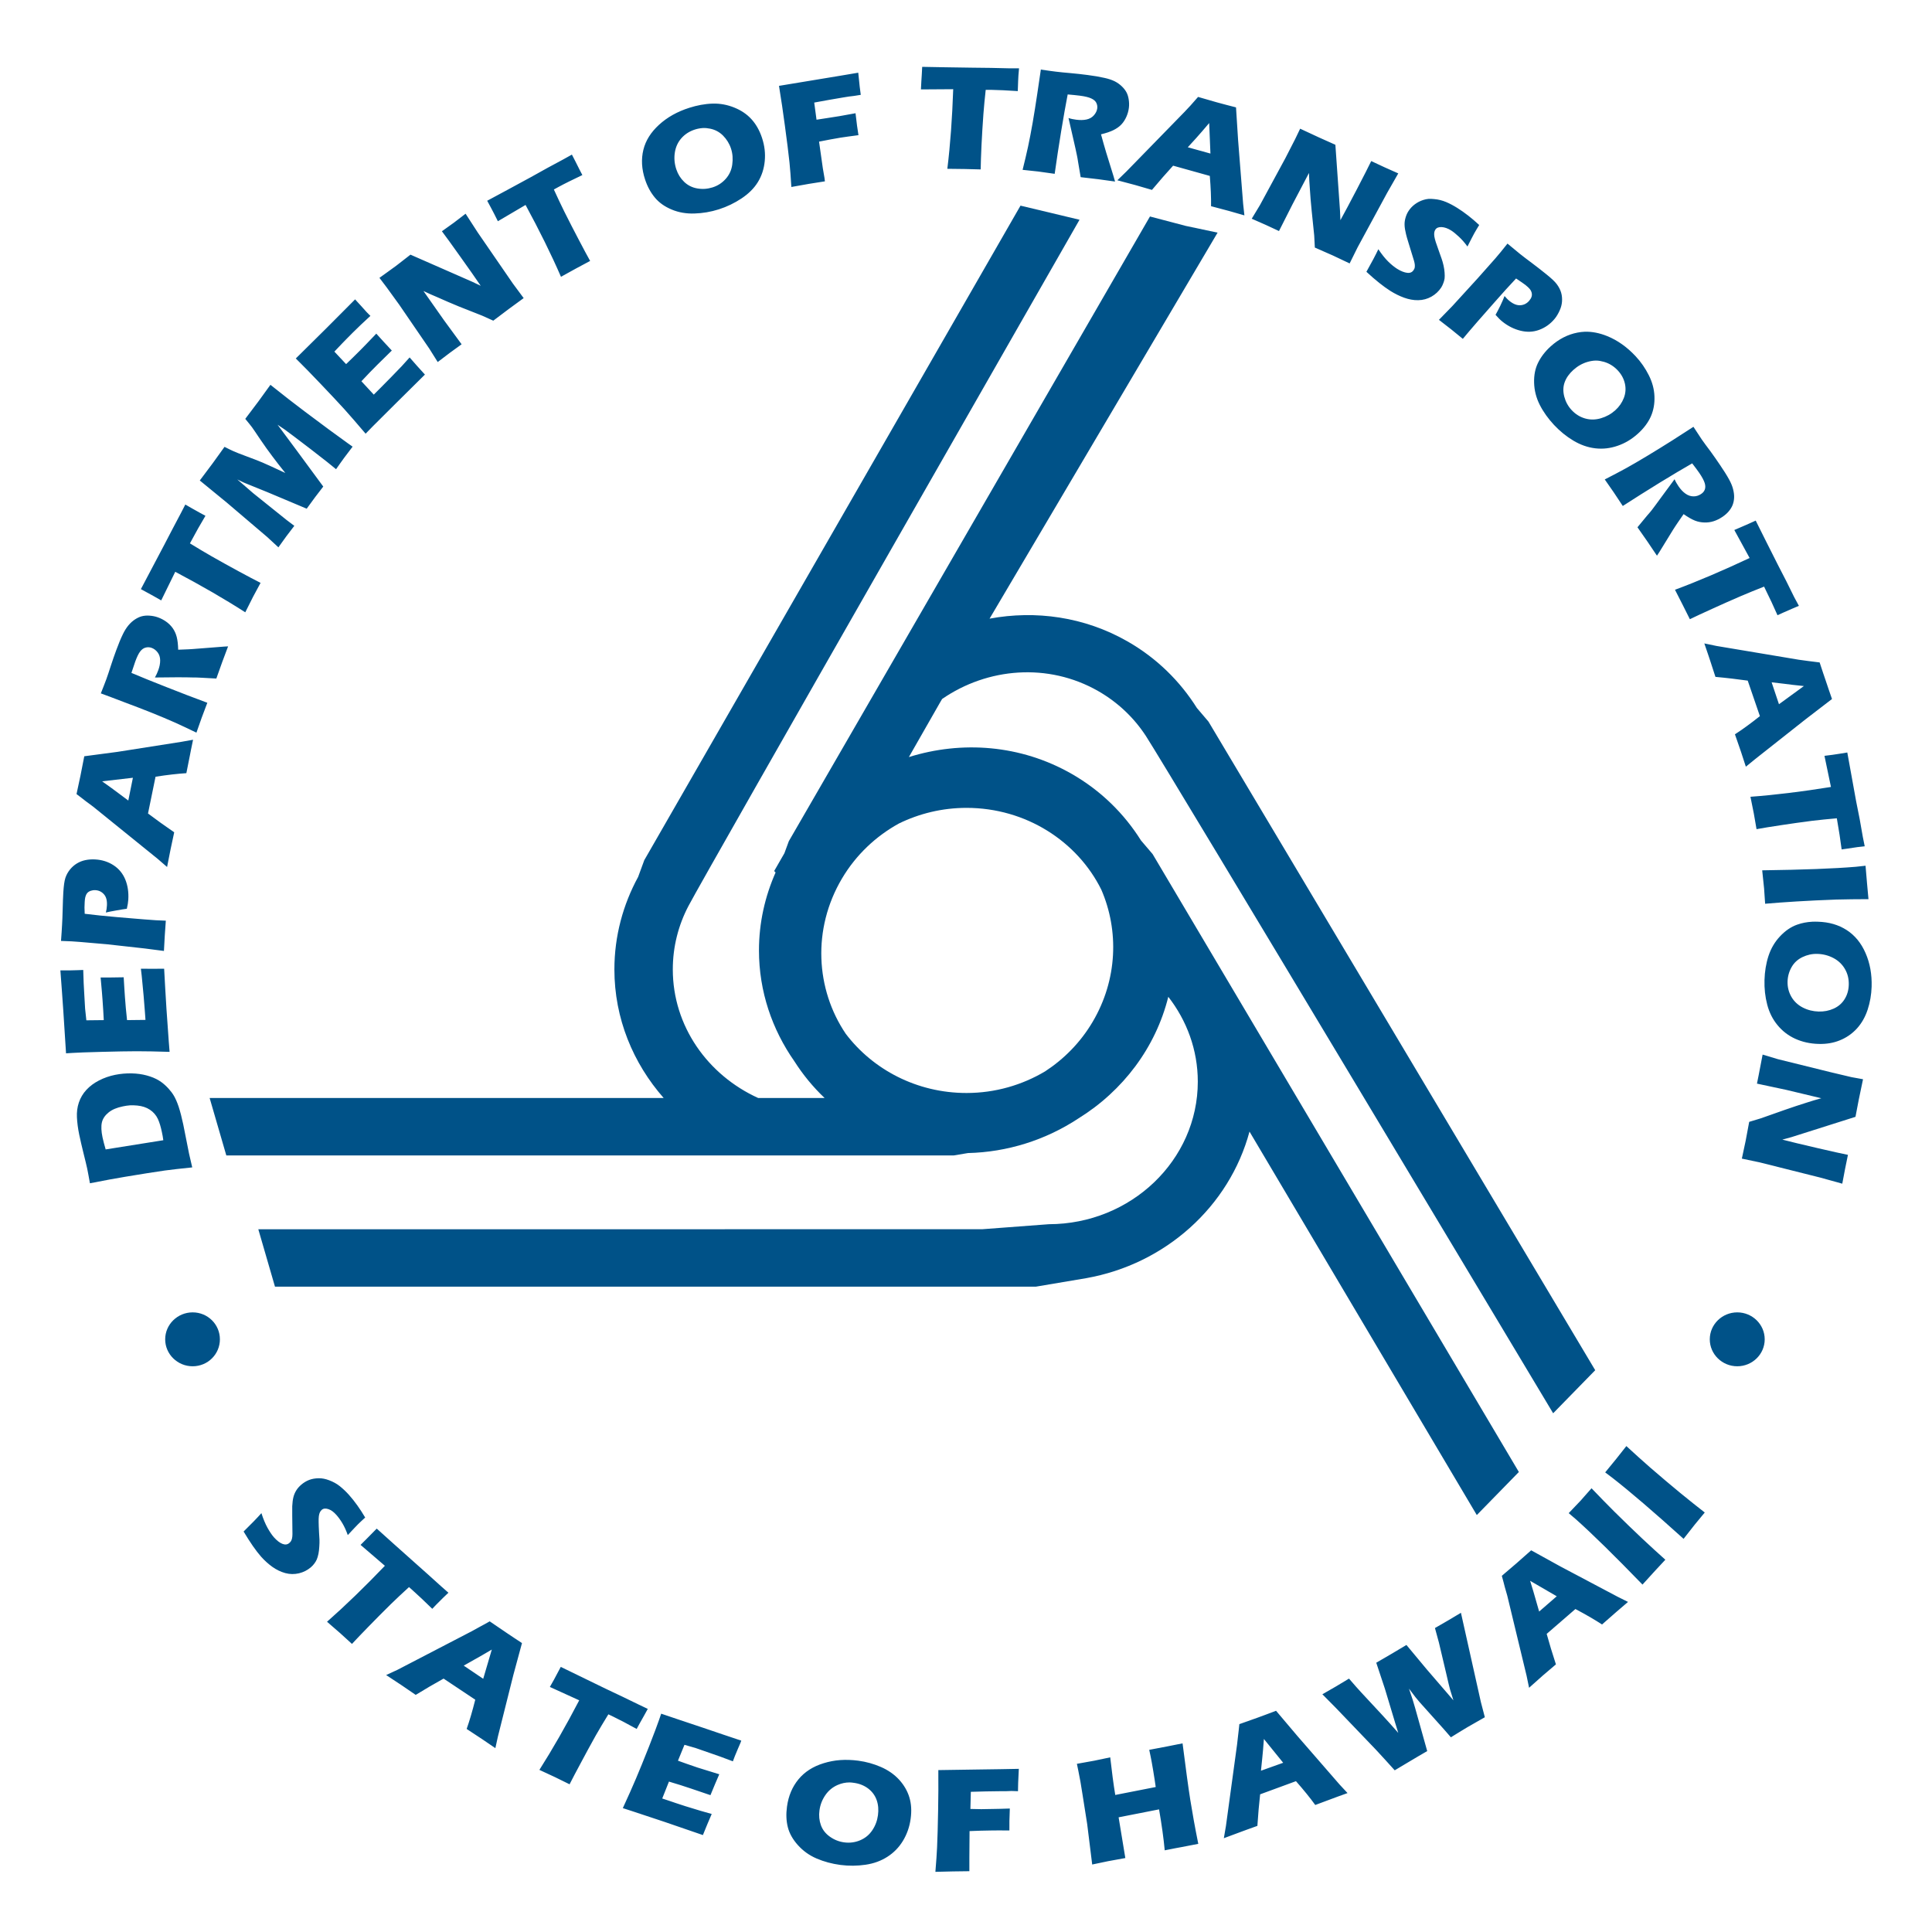 <?xml version="1.0" encoding="UTF-8"?>
<svg width="100px" height="100px" viewBox="0 0 100 100" version="1.1" xmlns="http://www.w3.org/2000/svg" xmlns:xlink="http://www.w3.org/1999/xlink">
    <title>Hawaii</title>
    <g id="Hawaii" stroke="none" stroke-width="1" fill="none" fill-rule="evenodd">
        <g id="hawaii">
            <path d="M47.732,3.46 C47.722,3.731 47.703,3.979 47.689,4.206 L47.667,4.628 L49.338,4.617 C49.286,6.118 49.188,7.49 49.034,8.737 C49.522,8.74 49.823,8.746 49.935,8.748 C50.06,8.75 50.332,8.757 50.76,8.769 C50.765,8.448 50.778,8.024 50.803,7.504 C50.828,6.985 50.862,6.455 50.901,5.904 C50.928,5.519 50.972,5.103 51.02,4.65 L51.291,4.65 C51.655,4.656 52.121,4.679 52.68,4.715 C52.682,4.647 52.685,4.544 52.691,4.412 C52.698,4.28 52.698,4.116 52.713,3.914 L52.745,3.536 L52.235,3.536 L51.291,3.514 L50.326,3.503 C49.337,3.488 48.475,3.477 47.732,3.46 Z M53.874,3.601 C53.832,3.912 53.768,4.33 53.689,4.855 C53.61,5.38 53.533,5.876 53.451,6.347 C53.368,6.819 53.288,7.235 53.212,7.591 C53.137,7.946 53.038,8.349 52.93,8.791 C53.321,8.836 53.592,8.859 53.743,8.878 C53.873,8.894 54.158,8.936 54.59,8.997 C54.693,8.274 54.802,7.539 54.926,6.791 C55.051,6.042 55.161,5.406 55.263,4.888 C55.393,4.901 55.511,4.912 55.61,4.92 C55.708,4.928 55.801,4.941 55.892,4.952 C56.16,4.986 56.355,5.036 56.478,5.093 C56.602,5.15 56.689,5.219 56.738,5.309 C56.787,5.4 56.807,5.503 56.793,5.612 C56.776,5.742 56.713,5.862 56.619,5.969 C56.525,6.076 56.401,6.149 56.239,6.185 C56.077,6.221 55.897,6.22 55.707,6.196 C55.572,6.179 55.443,6.154 55.306,6.109 L55.566,7.245 C55.646,7.587 55.701,7.845 55.74,8.034 C55.76,8.12 55.781,8.246 55.805,8.402 C55.867,8.776 55.912,9.032 55.935,9.17 C56.362,9.218 56.67,9.254 56.858,9.278 C57.005,9.296 57.287,9.337 57.715,9.397 C57.675,9.246 57.645,9.145 57.628,9.094 L57.259,7.904 C57.213,7.756 57.168,7.603 57.129,7.461 L56.988,6.953 C57.261,6.887 57.472,6.814 57.628,6.737 C57.785,6.659 57.928,6.564 58.04,6.445 C58.153,6.326 58.237,6.188 58.301,6.045 C58.365,5.901 58.409,5.751 58.431,5.58 C58.451,5.427 58.442,5.275 58.42,5.136 C58.397,4.997 58.361,4.877 58.301,4.769 C58.241,4.66 58.16,4.56 58.062,4.466 C57.963,4.372 57.845,4.282 57.693,4.206 C57.54,4.131 57.365,4.076 57.172,4.033 C56.917,3.975 56.626,3.924 56.293,3.882 C56.011,3.846 55.715,3.811 55.415,3.785 C55.115,3.758 54.863,3.736 54.655,3.709 C54.455,3.684 54.197,3.65 53.874,3.601 L53.874,3.601 Z M44.423,3.763 C43.803,3.871 43.153,3.975 42.48,4.087 C41.813,4.199 41.097,4.319 40.321,4.444 L40.386,4.866 C40.435,5.145 40.514,5.687 40.625,6.499 C40.735,7.31 40.815,7.946 40.864,8.413 C40.897,8.728 40.928,9.154 40.961,9.678 C41.499,9.582 41.808,9.525 41.873,9.516 L42.697,9.386 L42.676,9.213 L42.589,8.705 L42.394,7.331 C42.794,7.251 43.16,7.183 43.5,7.126 C43.701,7.092 44.016,7.053 44.434,6.996 C44.387,6.725 44.336,6.344 44.282,5.861 C43.912,5.931 43.627,5.982 43.446,6.012 L42.828,6.109 L42.263,6.196 L42.144,5.309 C42.568,5.233 42.827,5.183 42.914,5.169 L43.674,5.039 L43.945,4.996 L44.217,4.963 L44.553,4.909 C44.522,4.729 44.482,4.353 44.423,3.763 Z M62.012,5.017 C61.84,5.21 61.716,5.359 61.621,5.461 L61.296,5.807 L58.301,8.878 L57.834,9.332 C58.262,9.445 58.576,9.527 58.767,9.58 C58.874,9.61 59.157,9.694 59.625,9.829 C60.009,9.37 60.377,8.95 60.72,8.575 L62.619,9.105 C62.669,9.714 62.691,10.233 62.684,10.673 C63.097,10.782 63.405,10.862 63.618,10.921 C63.71,10.948 63.975,11.022 64.41,11.148 L64.345,10.554 L64.084,7.256 L63.976,5.558 C63.672,5.479 63.343,5.397 62.988,5.298 C62.784,5.242 62.453,5.145 62.012,5.017 Z M36.882,5.363 C36.478,5.375 36.075,5.453 35.677,5.58 C35.055,5.778 34.535,6.071 34.115,6.455 C33.693,6.841 33.42,7.268 33.301,7.753 C33.182,8.238 33.211,8.753 33.388,9.288 C33.507,9.653 33.68,9.969 33.898,10.229 C34.115,10.49 34.4,10.693 34.766,10.846 C35.13,10.999 35.527,11.065 35.948,11.051 C36.37,11.037 36.787,10.969 37.207,10.835 C37.632,10.699 38.023,10.509 38.379,10.272 C38.735,10.035 39.021,9.759 39.225,9.429 C39.429,9.099 39.546,8.729 39.583,8.337 C39.621,7.946 39.578,7.548 39.442,7.137 C39.313,6.745 39.125,6.421 38.889,6.163 C38.653,5.906 38.362,5.712 38.01,5.569 C37.658,5.426 37.284,5.351 36.882,5.363 Z M62.587,6.369 C62.589,6.466 62.612,6.994 62.652,7.948 L61.48,7.623 L61.914,7.147 C62.096,6.947 62.317,6.686 62.587,6.369 Z M36.372,6.628 C36.503,6.62 36.634,6.634 36.762,6.661 C37.018,6.715 37.239,6.832 37.424,7.018 C37.608,7.204 37.75,7.427 37.836,7.688 C37.925,7.958 37.941,8.237 37.901,8.521 C37.862,8.805 37.75,9.047 37.565,9.256 C37.38,9.464 37.157,9.612 36.882,9.699 C36.623,9.781 36.36,9.801 36.089,9.753 C35.819,9.706 35.59,9.587 35.406,9.407 C35.222,9.229 35.09,9.018 35.004,8.759 C34.911,8.477 34.885,8.19 34.928,7.904 C34.971,7.619 35.08,7.37 35.265,7.158 C35.45,6.947 35.685,6.795 35.97,6.704 C36.105,6.661 36.24,6.637 36.372,6.628 Z M67.296,6.661 L67.036,7.202 L66.526,8.196 L65.213,10.619 L64.789,11.321 C65.15,11.48 65.397,11.587 65.527,11.646 C65.682,11.716 65.908,11.821 66.2,11.959 L66.895,10.586 L67.752,8.953 C67.761,9.233 67.775,9.493 67.795,9.732 C67.818,10.106 67.85,10.505 67.893,10.921 L68.023,12.186 C68.033,12.316 68.041,12.529 68.056,12.814 C68.453,12.989 68.764,13.122 68.989,13.224 C69.257,13.347 69.55,13.489 69.857,13.635 L70.269,12.803 L71.799,9.981 L72.374,8.975 C71.988,8.804 71.75,8.698 71.669,8.661 C71.493,8.581 71.264,8.475 70.974,8.337 C70.846,8.608 70.597,9.091 70.237,9.786 C69.875,10.481 69.59,11.016 69.379,11.397 L69.358,10.9 L69.119,7.494 C68.751,7.332 68.474,7.207 68.273,7.115 C67.99,6.986 67.661,6.834 67.296,6.661 L67.296,6.661 Z M29.601,8.002 L29.156,8.25 L28.331,8.694 L27.496,9.159 C26.632,9.631 25.868,10.041 25.217,10.391 C25.348,10.633 25.471,10.856 25.575,11.062 L25.77,11.451 L27.203,10.608 C27.921,11.931 28.535,13.173 29.036,14.327 C29.461,14.089 29.72,13.949 29.818,13.895 C29.927,13.835 30.168,13.706 30.545,13.506 C30.386,13.226 30.191,12.853 29.948,12.392 C29.706,11.931 29.457,11.449 29.21,10.954 C29.038,10.608 28.857,10.223 28.668,9.808 L28.906,9.678 C29.224,9.504 29.638,9.302 30.143,9.061 C30.11,9.002 30.064,8.909 30.002,8.791 C29.94,8.673 29.866,8.519 29.774,8.337 L29.601,8.002 Z M73.937,10.294 C73.843,10.302 73.759,10.323 73.676,10.348 C73.51,10.399 73.361,10.478 73.231,10.575 C73.101,10.672 72.991,10.789 72.906,10.921 C72.834,11.031 72.788,11.139 72.754,11.256 C72.719,11.373 72.696,11.499 72.7,11.635 C72.703,11.771 72.73,11.937 72.776,12.122 C72.798,12.212 72.838,12.363 72.906,12.576 L73.188,13.495 C73.212,13.581 73.227,13.649 73.231,13.711 C73.235,13.772 73.231,13.833 73.221,13.873 C73.209,13.914 73.19,13.944 73.166,13.981 C73.096,14.09 72.991,14.138 72.841,14.122 C72.691,14.105 72.512,14.037 72.32,13.917 C72.174,13.825 72.019,13.701 71.853,13.538 C71.687,13.375 71.52,13.163 71.343,12.9 C71.201,13.201 70.995,13.589 70.725,14.068 C71.203,14.51 71.616,14.838 71.973,15.063 C72.205,15.207 72.441,15.324 72.678,15.409 C72.916,15.494 73.157,15.543 73.405,15.538 C73.653,15.534 73.879,15.472 74.089,15.355 C74.298,15.237 74.472,15.074 74.599,14.879 C74.647,14.803 74.68,14.728 74.707,14.652 C74.735,14.576 74.762,14.499 74.772,14.414 C74.782,14.329 74.78,14.226 74.772,14.111 C74.763,13.996 74.748,13.875 74.718,13.744 C74.689,13.612 74.654,13.498 74.62,13.397 L74.501,13.062 C74.416,12.826 74.353,12.648 74.316,12.532 C74.279,12.417 74.253,12.315 74.24,12.23 C74.228,12.144 74.231,12.076 74.24,12.024 C74.249,11.972 74.267,11.927 74.295,11.884 C74.355,11.791 74.466,11.746 74.62,11.754 C74.774,11.763 74.937,11.82 75.109,11.927 C75.23,12.003 75.363,12.115 75.51,12.251 C75.657,12.388 75.805,12.552 75.955,12.76 C76.125,12.426 76.24,12.198 76.313,12.067 C76.385,11.937 76.472,11.799 76.563,11.646 C76.178,11.287 75.795,10.992 75.423,10.759 C75.233,10.64 75.045,10.539 74.848,10.456 C74.651,10.374 74.45,10.323 74.24,10.305 C74.136,10.296 74.03,10.286 73.937,10.294 L73.937,10.294 Z M24.099,11.062 C23.765,11.317 23.562,11.474 23.492,11.527 C23.338,11.641 23.132,11.784 22.873,11.97 C23.056,12.208 23.373,12.65 23.828,13.289 C24.283,13.928 24.639,14.431 24.881,14.792 L24.425,14.576 L21.246,13.181 C20.927,13.425 20.685,13.622 20.508,13.754 C20.26,13.939 19.966,14.145 19.64,14.381 L20.009,14.868 L20.66,15.766 L22.222,18.047 L22.656,18.739 C22.967,18.501 23.181,18.338 23.296,18.253 C23.431,18.152 23.632,18.008 23.893,17.82 L22.982,16.577 L21.918,15.063 C22.174,15.186 22.421,15.293 22.645,15.387 C22.993,15.54 23.358,15.705 23.752,15.863 L24.957,16.339 C25.078,16.39 25.268,16.478 25.532,16.598 C25.874,16.336 26.139,16.139 26.335,15.993 C26.57,15.817 26.831,15.628 27.105,15.43 L26.552,14.684 L24.729,12.035 L24.099,11.062 Z M78.027,12.608 C77.868,12.805 77.751,12.955 77.68,13.041 C77.587,13.154 77.494,13.264 77.398,13.376 L76.487,14.403 L75.174,15.841 L74.479,16.555 C74.819,16.821 75.034,16.985 75.119,17.052 L75.716,17.539 L76.042,17.15 C76.183,16.978 76.618,16.483 77.355,15.647 C77.758,15.187 78.128,14.778 78.472,14.414 L78.743,14.598 C78.826,14.657 78.91,14.712 78.982,14.771 C79.057,14.831 79.116,14.887 79.167,14.944 C79.218,15.001 79.254,15.066 79.275,15.138 C79.296,15.211 79.296,15.284 79.275,15.355 C79.254,15.425 79.212,15.493 79.156,15.56 C79.041,15.699 78.891,15.782 78.711,15.798 C78.53,15.814 78.34,15.745 78.136,15.582 C78.038,15.504 77.951,15.411 77.875,15.322 C77.832,15.432 77.765,15.603 77.658,15.82 C77.553,16.036 77.468,16.191 77.409,16.295 C77.532,16.435 77.647,16.554 77.756,16.641 C78.054,16.88 78.37,17.036 78.7,17.117 C79.03,17.199 79.352,17.19 79.666,17.074 C79.981,16.958 80.248,16.768 80.469,16.501 C80.576,16.371 80.66,16.221 80.729,16.068 C80.798,15.917 80.837,15.767 80.849,15.614 C80.86,15.461 80.85,15.306 80.805,15.149 C80.76,14.992 80.68,14.844 80.577,14.706 C80.474,14.567 80.285,14.393 80.013,14.176 C79.825,14.025 79.598,13.844 79.319,13.635 C79.039,13.427 78.824,13.263 78.668,13.138 C78.506,13.008 78.29,12.828 78.027,12.608 Z M18.381,15.495 C17.951,15.93 17.451,16.434 16.884,16.998 C16.268,17.611 15.747,18.128 15.31,18.555 L15.549,18.793 C15.723,18.963 16.075,19.322 16.591,19.864 C17.106,20.406 17.514,20.837 17.817,21.172 C18.119,21.507 18.49,21.937 18.924,22.448 L19.303,22.059 L20.519,20.848 C21.053,20.316 21.542,19.83 21.994,19.388 C21.716,19.088 21.455,18.791 21.202,18.501 C21.016,18.711 20.883,18.859 20.801,18.945 L20.237,19.529 C19.948,19.827 19.755,20.019 19.661,20.112 L19.347,20.426 L18.707,19.734 C19.008,19.408 19.288,19.122 19.542,18.869 C19.713,18.699 19.958,18.458 20.28,18.144 C19.968,17.808 19.697,17.518 19.477,17.269 C19.045,17.723 18.777,17.999 18.674,18.101 C18.385,18.388 18.137,18.637 17.914,18.847 L17.307,18.199 C17.496,17.996 17.638,17.849 17.73,17.755 C17.822,17.662 17.997,17.478 18.262,17.215 C18.502,16.975 18.804,16.688 19.173,16.349 C19.107,16.285 19.039,16.222 18.978,16.155 L18.696,15.841 C18.564,15.699 18.489,15.616 18.468,15.593 L18.381,15.495 Z M82.02,17.171 C81.894,17.176 81.776,17.191 81.651,17.215 C81.153,17.31 80.684,17.548 80.263,17.928 C79.976,18.188 79.762,18.469 79.612,18.772 C79.461,19.074 79.394,19.42 79.405,19.81 C79.416,20.199 79.509,20.585 79.698,20.956 C79.886,21.327 80.138,21.674 80.436,21.994 C80.739,22.318 81.068,22.585 81.434,22.805 C81.801,23.025 82.183,23.16 82.574,23.205 C82.963,23.251 83.347,23.205 83.724,23.075 C84.102,22.946 84.453,22.74 84.776,22.448 C85.084,22.17 85.309,21.868 85.449,21.551 C85.588,21.232 85.649,20.887 85.634,20.513 C85.62,20.138 85.52,19.775 85.341,19.42 C85.162,19.065 84.94,18.739 84.657,18.436 C84.215,17.963 83.724,17.614 83.192,17.398 C82.793,17.236 82.4,17.158 82.02,17.171 Z M82.606,18.663 C82.745,18.663 82.882,18.69 83.019,18.728 C83.291,18.807 83.531,18.954 83.735,19.172 C83.927,19.378 84.046,19.601 84.104,19.853 C84.161,20.104 84.144,20.357 84.049,20.599 C83.955,20.841 83.811,21.051 83.605,21.237 C83.393,21.428 83.146,21.565 82.867,21.648 C82.588,21.731 82.313,21.737 82.042,21.659 C81.772,21.58 81.543,21.436 81.348,21.226 C81.164,21.029 81.037,20.796 80.968,20.534 C80.899,20.272 80.901,20.016 80.99,19.777 C81.079,19.538 81.23,19.335 81.434,19.15 C81.656,18.95 81.901,18.808 82.183,18.728 C82.324,18.688 82.468,18.664 82.606,18.663 Z M13.997,19.918 C13.734,20.284 13.53,20.568 13.379,20.772 C13.158,21.072 12.93,21.371 12.695,21.68 C12.852,21.871 12.97,22.015 13.043,22.113 C13.115,22.21 13.254,22.421 13.477,22.751 C13.699,23.08 13.911,23.371 14.095,23.616 C14.279,23.862 14.503,24.153 14.768,24.481 C14.217,24.225 13.818,24.038 13.585,23.94 C13.352,23.842 13.078,23.737 12.75,23.616 C12.421,23.494 12.196,23.405 12.088,23.356 C11.98,23.308 11.824,23.232 11.621,23.129 C11.35,23.506 11.147,23.791 11.013,23.973 C10.852,24.192 10.628,24.489 10.341,24.87 L11.74,26.016 L13.824,27.79 L14.41,28.33 C14.602,28.061 14.743,27.866 14.822,27.757 C14.88,27.678 15.018,27.501 15.234,27.217 L14.833,26.914 L13.108,25.53 L12.283,24.816 C12.433,24.888 12.537,24.94 12.598,24.968 C12.658,24.995 12.708,25.015 12.75,25.032 L13.845,25.476 L15.875,26.33 C16.067,26.061 16.214,25.864 16.309,25.735 C16.384,25.633 16.529,25.451 16.732,25.184 L15.354,23.313 L14.366,21.983 C14.524,22.09 14.648,22.17 14.735,22.232 C14.934,22.374 15.382,22.713 16.081,23.248 C16.779,23.784 17.216,24.134 17.394,24.286 C17.562,24.051 17.698,23.852 17.817,23.692 C17.898,23.581 18.044,23.39 18.251,23.119 C18.042,22.976 17.906,22.871 17.828,22.816 C17.451,22.547 16.761,22.044 15.777,21.302 C15.274,20.924 14.681,20.466 13.997,19.918 Z M87.652,22.091 C87.387,22.266 87.032,22.495 86.578,22.783 C86.123,23.071 85.68,23.344 85.265,23.594 C84.849,23.844 84.491,24.054 84.169,24.232 C83.847,24.411 83.472,24.604 83.062,24.816 C83.287,25.136 83.445,25.362 83.529,25.487 C83.602,25.593 83.756,25.83 83.995,26.189 C84.616,25.789 85.261,25.38 85.916,24.978 C86.571,24.576 87.124,24.25 87.587,23.984 C87.663,24.089 87.736,24.176 87.793,24.254 C87.851,24.332 87.904,24.406 87.956,24.481 C88.106,24.701 88.2,24.882 88.238,25.011 C88.275,25.14 88.275,25.25 88.238,25.346 C88.201,25.442 88.136,25.512 88.043,25.573 C87.932,25.646 87.807,25.692 87.663,25.692 C87.518,25.693 87.374,25.647 87.24,25.551 C87.105,25.456 86.989,25.329 86.882,25.173 C86.806,25.062 86.732,24.936 86.675,24.805 L85.981,25.746 C85.772,26.031 85.612,26.253 85.493,26.406 C85.441,26.477 85.358,26.566 85.254,26.687 C85.009,26.979 84.844,27.183 84.755,27.292 C84.999,27.64 85.17,27.885 85.276,28.038 C85.358,28.16 85.527,28.408 85.764,28.763 C85.852,28.634 85.91,28.539 85.938,28.493 L86.589,27.433 C86.671,27.301 86.755,27.178 86.838,27.054 L87.142,26.611 C87.372,26.769 87.566,26.882 87.728,26.946 C87.891,27.011 88.061,27.04 88.227,27.044 C88.391,27.047 88.541,27.027 88.694,26.979 C88.845,26.931 88.994,26.859 89.138,26.763 C89.268,26.677 89.384,26.579 89.475,26.471 C89.566,26.363 89.637,26.251 89.681,26.135 C89.725,26.019 89.75,25.902 89.757,25.768 C89.765,25.632 89.745,25.477 89.703,25.314 C89.661,25.151 89.591,24.986 89.497,24.816 C89.372,24.588 89.216,24.343 89.03,24.07 C88.871,23.838 88.708,23.595 88.531,23.356 C88.353,23.117 88.203,22.922 88.086,22.751 C87.974,22.587 87.828,22.362 87.652,22.091 Z M9.592,26.114 L9.364,26.557 L8.93,27.379 L8.485,28.233 C8.032,29.097 7.638,29.846 7.292,30.493 C7.536,30.622 7.762,30.747 7.964,30.861 L8.344,31.077 L9.071,29.596 C10.417,30.307 11.625,31.006 12.695,31.693 C12.915,31.264 13.046,30.992 13.097,30.893 C13.155,30.783 13.286,30.542 13.487,30.169 C13.197,30.022 12.822,29.826 12.359,29.574 C11.896,29.322 11.423,29.063 10.938,28.785 C10.599,28.59 10.224,28.368 9.831,28.125 L9.961,27.887 C10.128,27.57 10.351,27.172 10.634,26.698 C10.573,26.667 10.491,26.621 10.373,26.557 C10.256,26.493 10.107,26.41 9.928,26.308 L9.592,26.114 Z M90.875,26.946 C90.622,27.064 90.384,27.167 90.169,27.26 L89.768,27.433 L90.56,28.882 C89.181,29.529 87.892,30.082 86.697,30.526 C86.919,30.954 87.049,31.214 87.099,31.315 C87.155,31.425 87.281,31.67 87.467,32.05 C87.76,31.907 88.148,31.727 88.628,31.51 C89.108,31.291 89.6,31.071 90.115,30.85 C90.475,30.697 90.878,30.532 91.309,30.363 L91.428,30.612 C91.59,30.932 91.78,31.34 92.003,31.845 C92.064,31.814 92.162,31.771 92.285,31.715 C92.408,31.659 92.562,31.591 92.752,31.51 L93.11,31.358 L92.871,30.915 L92.459,30.082 L92.025,29.239 C91.584,28.369 91.201,27.602 90.875,26.946 Z M7.53,31.866 C7.464,31.873 7.395,31.882 7.335,31.899 C7.214,31.932 7.102,31.987 6.988,32.061 C6.873,32.135 6.76,32.234 6.651,32.364 C6.543,32.493 6.442,32.654 6.359,32.829 C6.245,33.062 6.136,33.331 6.022,33.64 C5.926,33.903 5.831,34.169 5.74,34.451 C5.649,34.732 5.572,34.971 5.501,35.164 C5.433,35.35 5.337,35.59 5.219,35.889 C5.52,35.995 5.919,36.153 6.424,36.343 C6.928,36.533 7.406,36.712 7.856,36.894 C8.306,37.076 8.702,37.242 9.039,37.392 C9.375,37.542 9.751,37.721 10.167,37.922 C10.296,37.555 10.387,37.295 10.438,37.154 C10.482,37.033 10.578,36.778 10.731,36.375 C10.035,36.12 9.332,35.846 8.615,35.564 C7.899,35.283 7.296,35.039 6.803,34.829 C6.845,34.708 6.882,34.596 6.912,34.505 C6.941,34.413 6.967,34.329 6.999,34.245 C7.09,33.997 7.176,33.821 7.259,33.715 C7.342,33.61 7.431,33.548 7.53,33.521 C7.63,33.493 7.739,33.494 7.845,33.532 C7.97,33.577 8.074,33.656 8.16,33.769 C8.246,33.883 8.289,34.018 8.29,34.18 C8.291,34.344 8.258,34.512 8.192,34.689 C8.146,34.814 8.089,34.945 8.019,35.067 L9.201,35.056 C9.558,35.054 9.83,35.063 10.026,35.067 C10.116,35.066 10.246,35.068 10.406,35.078 C10.79,35.099 11.056,35.115 11.198,35.121 C11.338,34.723 11.438,34.441 11.502,34.267 C11.552,34.129 11.655,33.852 11.806,33.456 C11.648,33.462 11.535,33.472 11.48,33.477 L10.221,33.575 C10.064,33.587 9.915,33.601 9.766,33.607 L9.223,33.629 C9.216,33.353 9.19,33.136 9.147,32.969 C9.104,32.803 9.035,32.648 8.941,32.515 C8.847,32.382 8.733,32.272 8.605,32.18 C8.476,32.088 8.335,32.011 8.171,31.953 C8.024,31.901 7.879,31.875 7.737,31.866 C7.665,31.862 7.596,31.86 7.53,31.866 Z M88.216,33.304 C88.36,33.715 88.457,34.017 88.52,34.202 C88.555,34.304 88.643,34.579 88.791,35.035 C89.394,35.09 89.954,35.159 90.462,35.229 L91.092,37.067 C90.608,37.452 90.173,37.767 89.8,38.008 C89.939,38.404 90.046,38.712 90.115,38.917 C90.146,39.006 90.227,39.26 90.365,39.684 L90.842,39.295 L93.457,37.23 L94.824,36.181 C94.72,35.889 94.615,35.574 94.499,35.229 C94.431,35.031 94.324,34.72 94.184,34.288 C93.925,34.257 93.726,34.232 93.587,34.213 L93.11,34.148 L88.845,33.434 L88.216,33.304 Z M91.699,35.316 L92.339,35.391 C92.611,35.427 92.951,35.469 93.37,35.51 C93.29,35.566 92.86,35.881 92.079,36.451 L91.699,35.316 Z M9.993,38.289 L9.386,38.397 L6.076,38.917 L4.362,39.144 C4.305,39.447 4.24,39.783 4.167,40.138 C4.125,40.343 4.056,40.658 3.961,41.101 C4.169,41.255 4.328,41.383 4.438,41.468 L4.818,41.75 L8.16,44.453 L8.648,44.875 C8.73,44.448 8.794,44.137 8.832,43.945 C8.855,43.838 8.916,43.548 9.017,43.08 C8.522,42.739 8.067,42.414 7.661,42.106 L8.051,40.203 C8.666,40.107 9.2,40.047 9.646,40.019 C9.725,39.608 9.788,39.301 9.831,39.09 C9.85,38.996 9.899,38.724 9.993,38.289 Z M95.616,38.949 C95.342,38.993 95.087,39.037 94.857,39.068 L94.434,39.122 L94.77,40.733 C93.265,40.976 91.875,41.147 90.603,41.241 C90.696,41.713 90.759,41.999 90.777,42.106 C90.799,42.228 90.847,42.502 90.918,42.917 C91.238,42.86 91.654,42.789 92.177,42.712 C92.699,42.634 93.237,42.555 93.793,42.485 C94.182,42.436 94.613,42.398 95.074,42.355 L95.117,42.615 C95.182,42.967 95.25,43.419 95.323,43.966 C95.391,43.954 95.494,43.943 95.627,43.923 C95.761,43.903 95.933,43.874 96.137,43.847 L96.517,43.804 L96.419,43.317 L96.257,42.398 L96.072,41.468 C95.895,40.512 95.744,39.669 95.616,38.949 Z M6.879,40.257 L6.641,41.436 L6.12,41.047 C5.902,40.883 5.628,40.682 5.284,40.441 C5.383,40.432 5.913,40.372 6.879,40.257 Z M4.677,44.485 C4.593,44.491 4.51,44.501 4.427,44.518 C4.261,44.552 4.115,44.611 3.982,44.691 C3.849,44.771 3.728,44.877 3.624,45.004 C3.521,45.132 3.44,45.274 3.385,45.437 C3.332,45.6 3.298,45.85 3.277,46.194 C3.263,46.433 3.253,46.725 3.244,47.07 C3.236,47.414 3.224,47.683 3.212,47.881 C3.199,48.085 3.186,48.364 3.158,48.702 C3.413,48.715 3.599,48.718 3.711,48.724 C3.86,48.733 4.007,48.746 4.156,48.756 L5.534,48.875 L7.487,49.092 L8.485,49.221 C8.506,48.795 8.522,48.528 8.529,48.421 L8.583,47.654 L8.073,47.632 C7.849,47.619 7.174,47.567 6.055,47.47 C5.44,47.417 4.885,47.359 4.384,47.297 L4.373,46.972 C4.374,46.872 4.378,46.773 4.384,46.68 C4.389,46.586 4.399,46.505 4.416,46.432 C4.434,46.358 4.466,46.285 4.514,46.226 C4.562,46.167 4.628,46.132 4.698,46.107 C4.769,46.083 4.849,46.07 4.937,46.075 C5.119,46.085 5.264,46.157 5.382,46.291 C5.501,46.425 5.549,46.617 5.534,46.875 C5.527,46.998 5.509,47.121 5.48,47.232 C5.597,47.203 5.782,47.166 6.022,47.124 C6.263,47.082 6.444,47.051 6.565,47.037 C6.607,46.857 6.633,46.7 6.641,46.561 C6.663,46.185 6.614,45.845 6.489,45.534 C6.363,45.223 6.161,44.971 5.881,44.788 C5.602,44.605 5.287,44.506 4.937,44.485 C4.852,44.48 4.761,44.479 4.677,44.485 L4.677,44.485 Z M96.56,44.81 L96.061,44.864 C94.934,44.959 93.315,45.019 91.211,45.048 C91.257,45.523 91.296,45.835 91.309,45.988 L91.363,46.778 C91.811,46.74 92.355,46.696 92.99,46.659 C93.626,46.621 94.309,46.587 95.041,46.561 C95.567,46.546 96.122,46.543 96.712,46.54 C96.665,46.059 96.642,45.777 96.636,45.707 C96.623,45.556 96.594,45.258 96.56,44.81 Z M93.804,47.708 C93.525,47.722 93.265,47.773 93.023,47.859 C92.7,47.972 92.402,48.178 92.133,48.465 C91.864,48.751 91.666,49.086 91.536,49.481 C91.408,49.876 91.343,50.29 91.33,50.724 C91.317,51.164 91.364,51.591 91.471,52 C91.578,52.41 91.755,52.759 92.003,53.06 C92.249,53.36 92.553,53.597 92.914,53.763 C93.277,53.929 93.68,54.02 94.119,54.033 C94.537,54.046 94.9,53.982 95.226,53.849 C95.551,53.718 95.849,53.522 96.105,53.244 C96.36,52.966 96.545,52.637 96.669,52.26 C96.793,51.883 96.862,51.482 96.875,51.071 C96.894,50.429 96.788,49.85 96.56,49.33 C96.334,48.81 96.008,48.414 95.584,48.14 C95.159,47.867 94.669,47.725 94.097,47.708 C94,47.705 93.897,47.703 93.804,47.708 Z M94.065,49.373 C94.364,49.381 94.641,49.453 94.9,49.589 C95.158,49.725 95.357,49.919 95.497,50.162 C95.637,50.405 95.701,50.678 95.692,50.973 C95.684,51.253 95.612,51.501 95.475,51.719 C95.337,51.939 95.15,52.098 94.911,52.206 C94.671,52.315 94.409,52.365 94.13,52.357 C93.843,52.348 93.574,52.284 93.316,52.152 C93.057,52.02 92.857,51.831 92.719,51.59 C92.581,51.348 92.516,51.085 92.524,50.8 C92.532,50.533 92.604,50.278 92.741,50.043 C92.878,49.809 93.071,49.645 93.305,49.535 C93.538,49.425 93.788,49.365 94.065,49.373 Z M7.292,50.141 C7.328,50.417 7.346,50.618 7.357,50.735 L7.433,51.535 C7.467,51.946 7.489,52.215 7.498,52.346 L7.53,52.79 L6.576,52.801 C6.528,52.363 6.491,51.965 6.467,51.611 C6.451,51.372 6.426,51.028 6.402,50.584 C5.938,50.591 5.544,50.599 5.208,50.595 C5.267,51.215 5.296,51.598 5.306,51.741 C5.333,52.145 5.359,52.497 5.371,52.801 L4.47,52.811 C4.442,52.538 4.415,52.335 4.405,52.206 C4.396,52.076 4.387,51.829 4.362,51.46 C4.34,51.123 4.32,50.702 4.308,50.205 C4.214,50.212 4.117,50.216 4.026,50.216 L3.602,50.227 C3.406,50.229 3.287,50.228 3.255,50.227 L3.125,50.227 C3.17,50.832 3.224,51.532 3.277,52.325 C3.335,53.185 3.383,53.914 3.418,54.52 L3.765,54.498 C4.01,54.483 4.508,54.463 5.263,54.444 C6.017,54.425 6.619,54.412 7.075,54.412 C7.531,54.412 8.1,54.423 8.778,54.444 L8.735,53.903 L8.615,52.206 C8.565,51.458 8.533,50.767 8.496,50.14 C8.084,50.146 7.679,50.147 7.292,50.14 L7.292,50.141 Z M91.233,54.585 C91.162,54.967 91.108,55.236 91.081,55.374 C91.048,55.538 91.007,55.776 90.94,56.088 L92.459,56.412 L94.271,56.845 C93.998,56.92 93.742,56.996 93.511,57.072 C93.148,57.186 92.773,57.31 92.372,57.45 L91.146,57.883 C91.021,57.924 90.816,57.984 90.538,58.067 C90.46,58.486 90.401,58.813 90.354,59.051 C90.296,59.336 90.228,59.643 90.158,59.97 L91.081,60.164 L94.227,60.954 L95.356,61.267 C95.433,60.857 95.48,60.607 95.497,60.521 C95.534,60.335 95.582,60.085 95.649,59.775 C95.351,59.718 94.815,59.596 94.043,59.418 C93.271,59.24 92.679,59.096 92.253,58.986 L92.73,58.856 L96.039,57.807 C96.111,57.418 96.17,57.113 96.213,56.899 C96.273,56.598 96.347,56.25 96.43,55.861 L95.833,55.753 L94.737,55.493 L92.025,54.823 L91.233,54.585 Z M6.814,55.558 C6.534,55.552 6.246,55.576 5.957,55.634 C5.663,55.694 5.383,55.791 5.122,55.926 C4.86,56.061 4.646,56.222 4.47,56.412 C4.294,56.603 4.162,56.826 4.08,57.072 C3.998,57.318 3.97,57.567 3.982,57.829 C3.995,58.092 4.031,58.399 4.102,58.737 C4.164,59.031 4.237,59.345 4.319,59.678 C4.401,60.01 4.47,60.282 4.514,60.489 C4.559,60.703 4.6,60.949 4.655,61.246 L5.111,61.159 C5.385,61.104 5.839,61.017 6.478,60.91 C7.314,60.771 8,60.662 8.529,60.586 C8.884,60.536 9.355,60.487 9.95,60.424 C9.874,60.103 9.817,59.865 9.787,59.721 L9.484,58.196 C9.411,57.851 9.332,57.543 9.245,57.277 C9.165,57.039 9.082,56.858 9.006,56.726 C8.93,56.595 8.835,56.469 8.724,56.347 C8.575,56.183 8.41,56.038 8.225,55.926 C8.039,55.812 7.833,55.731 7.595,55.666 C7.358,55.601 7.095,55.564 6.814,55.558 Z M6.727,57.212 C6.853,57.206 6.981,57.211 7.107,57.223 C7.36,57.248 7.575,57.318 7.758,57.439 C7.942,57.561 8.082,57.724 8.171,57.915 C8.259,58.107 8.323,58.33 8.377,58.586 C8.408,58.736 8.437,58.877 8.453,59.018 L5.469,59.494 C5.399,59.252 5.344,59.048 5.306,58.867 C5.241,58.557 5.229,58.296 5.273,58.099 C5.318,57.903 5.435,57.73 5.621,57.58 C5.807,57.429 6.053,57.329 6.359,57.266 C6.483,57.241 6.602,57.219 6.727,57.212 L6.727,57.212 Z M9.972,67.928 C9.189,67.928 8.55,68.553 8.55,69.323 C8.55,70.093 9.189,70.718 9.972,70.718 C10.755,70.718 11.382,70.093 11.382,69.323 C11.382,68.553 10.755,67.928 9.972,67.928 Z M89.92,67.928 C89.137,67.928 88.498,68.553 88.498,69.323 C88.498,70.093 89.137,70.718 89.92,70.718 C90.703,70.718 91.341,70.093 91.341,69.323 C91.341,68.553 90.703,67.928 89.92,67.928 Z M84.18,74.849 C83.878,75.231 83.704,75.454 83.659,75.508 C83.564,75.627 83.373,75.861 83.084,76.211 L83.485,76.514 C84.372,77.206 85.592,78.251 87.142,79.65 C87.44,79.271 87.63,79.025 87.728,78.904 L88.238,78.287 C87.886,78.013 87.468,77.682 86.979,77.282 C86.491,76.88 85.967,76.438 85.417,75.962 C85.023,75.619 84.612,75.245 84.18,74.849 Z M16.493,76.514 C16.319,76.517 16.157,76.543 16.005,76.6 C15.852,76.658 15.713,76.745 15.592,76.849 C15.492,76.935 15.409,77.027 15.343,77.13 C15.277,77.234 15.226,77.345 15.191,77.476 C15.156,77.609 15.134,77.773 15.126,77.963 C15.122,78.055 15.122,78.215 15.126,78.439 L15.137,79.401 C15.136,79.49 15.129,79.567 15.115,79.628 C15.101,79.688 15.083,79.732 15.061,79.769 C15.039,79.804 15.008,79.837 14.974,79.866 C14.875,79.951 14.755,79.965 14.616,79.909 C14.476,79.853 14.333,79.742 14.182,79.574 C14.068,79.446 13.959,79.279 13.845,79.077 C13.733,78.873 13.626,78.621 13.531,78.32 C13.309,78.569 13.004,78.885 12.609,79.271 C12.942,79.828 13.242,80.266 13.52,80.58 C13.701,80.782 13.891,80.951 14.095,81.099 C14.3,81.245 14.529,81.359 14.768,81.423 C15.007,81.487 15.239,81.488 15.473,81.434 C15.707,81.378 15.914,81.273 16.092,81.12 C16.16,81.061 16.218,81.001 16.265,80.936 C16.313,80.871 16.362,80.799 16.395,80.72 C16.429,80.641 16.458,80.542 16.482,80.428 C16.506,80.315 16.517,80.195 16.526,80.061 C16.535,79.926 16.541,79.799 16.536,79.693 L16.515,79.347 C16.5,79.096 16.495,78.907 16.493,78.785 C16.491,78.664 16.492,78.557 16.504,78.471 C16.516,78.386 16.535,78.324 16.558,78.276 C16.582,78.229 16.616,78.181 16.656,78.147 C16.741,78.074 16.857,78.064 17.003,78.114 C17.149,78.164 17.281,78.266 17.415,78.417 C17.51,78.524 17.617,78.667 17.719,78.839 C17.822,79.011 17.916,79.214 18.001,79.455 C18.258,79.182 18.438,78.987 18.544,78.882 C18.65,78.777 18.772,78.669 18.902,78.547 C18.635,78.096 18.358,77.706 18.066,77.379 C17.918,77.212 17.755,77.059 17.589,76.925 C17.423,76.792 17.242,76.697 17.046,76.622 C16.851,76.547 16.668,76.51 16.493,76.514 Z M82.378,77.033 C82.053,77.394 81.872,77.609 81.825,77.66 C81.721,77.772 81.507,77.991 81.196,78.32 L81.576,78.644 C82.414,79.392 83.563,80.518 85.015,82.018 C85.337,81.66 85.55,81.429 85.655,81.315 L86.198,80.731 C85.865,80.433 85.465,80.072 85.004,79.639 C84.543,79.207 84.057,78.733 83.539,78.222 C83.169,77.853 82.782,77.456 82.378,77.033 Z M19.499,79.12 C19.309,79.318 19.131,79.498 18.967,79.66 L18.663,79.963 L19.922,81.045 C18.876,82.138 17.878,83.104 16.927,83.942 C17.293,84.262 17.516,84.452 17.6,84.526 C17.693,84.609 17.904,84.802 18.218,85.089 C18.438,84.852 18.73,84.544 19.097,84.17 C19.464,83.795 19.839,83.413 20.237,83.023 C20.515,82.752 20.83,82.458 21.17,82.147 L21.376,82.331 C21.645,82.572 21.978,82.882 22.374,83.272 C22.42,83.222 22.487,83.151 22.58,83.056 C22.673,82.961 22.793,82.842 22.938,82.699 L23.21,82.439 L22.83,82.104 L22.135,81.477 L21.419,80.839 C20.687,80.185 20.045,79.615 19.499,79.12 Z M79.253,80.244 C79.022,80.452 78.771,80.674 78.494,80.915 C78.336,81.052 78.083,81.268 77.734,81.564 C77.805,81.81 77.851,82.004 77.886,82.137 L78.016,82.591 L79.015,86.732 L79.145,87.359 C79.473,87.068 79.714,86.85 79.861,86.721 C79.944,86.65 80.165,86.46 80.534,86.148 C80.349,85.582 80.19,85.056 80.056,84.57 L81.543,83.283 C82.09,83.572 82.55,83.84 82.921,84.083 C83.238,83.802 83.482,83.588 83.648,83.445 C83.721,83.382 83.923,83.207 84.266,82.915 L83.724,82.645 L80.762,81.077 L79.253,80.244 Z M79.199,81.823 C79.283,81.874 79.743,82.143 80.577,82.623 L79.666,83.413 L79.492,82.807 C79.421,82.548 79.322,82.218 79.199,81.823 Z M75.618,83.478 C75.373,83.625 75.146,83.76 74.946,83.878 C74.769,83.982 74.546,84.109 74.273,84.267 L74.479,85.024 L74.837,86.538 C74.908,86.844 74.953,87.041 74.978,87.143 C75.004,87.245 75.028,87.348 75.054,87.446 L75.228,88.008 L73.85,86.408 L72.797,85.143 C72.513,85.316 72.247,85.472 72.016,85.608 C71.802,85.734 71.545,85.886 71.235,86.062 L71.68,87.403 L72.211,89.165 L72.374,89.695 C72.052,89.324 71.772,89.018 71.539,88.765 L70.454,87.597 C70.316,87.451 70.104,87.208 69.824,86.884 C69.566,87.041 69.338,87.179 69.141,87.295 C68.965,87.397 68.731,87.533 68.446,87.695 L69.151,88.408 L71.213,90.56 C71.426,90.786 71.587,90.963 71.701,91.09 L72.19,91.631 C72.513,91.434 72.787,91.273 73.025,91.133 C73.249,91.001 73.53,90.831 73.872,90.636 L73.242,88.387 C73.202,88.251 73.163,88.118 73.123,87.987 L72.928,87.403 C73.079,87.601 73.19,87.752 73.264,87.846 C73.337,87.939 73.407,88.02 73.481,88.106 L74.74,89.511 L75.098,89.922 C75.415,89.728 75.701,89.548 75.966,89.392 C76.217,89.245 76.516,89.078 76.855,88.884 L76.649,88.095 L75.618,83.478 Z M25.347,83.921 C25.122,84.051 24.938,84.145 24.816,84.213 L24.403,84.44 L20.573,86.429 L19.987,86.7 C20.355,86.94 20.626,87.12 20.79,87.23 C20.881,87.29 21.119,87.454 21.517,87.727 C22.031,87.411 22.513,87.132 22.96,86.884 L24.599,87.976 C24.45,88.57 24.301,89.076 24.154,89.49 C24.509,89.721 24.775,89.897 24.957,90.019 C25.037,90.072 25.269,90.231 25.64,90.484 L25.77,89.89 L26.573,86.689 L27.018,85.045 C26.756,84.877 26.477,84.687 26.172,84.483 C25.997,84.366 25.725,84.18 25.347,83.921 Z M25.456,85.381 C25.427,85.473 25.279,85.978 25.011,86.894 L24.002,86.213 L24.555,85.9 C24.793,85.766 25.097,85.597 25.456,85.381 Z M29.026,86.278 C28.899,86.521 28.78,86.747 28.668,86.949 L28.461,87.316 L29.98,88.008 C29.284,89.344 28.595,90.544 27.919,91.609 C28.36,91.816 28.632,91.939 28.733,91.987 C28.845,92.041 29.099,92.164 29.481,92.355 C29.625,92.067 29.821,91.701 30.067,91.241 C30.314,90.782 30.565,90.308 30.838,89.825 C31.029,89.488 31.251,89.124 31.489,88.733 L31.738,88.852 C32.065,89.009 32.464,89.22 32.954,89.49 C32.984,89.429 33.032,89.347 33.095,89.23 C33.158,89.112 33.244,88.964 33.344,88.787 L33.529,88.452 L33.073,88.235 L32.227,87.824 L31.359,87.413 C30.471,86.985 29.69,86.605 29.026,86.278 Z M66.048,88.549 C65.755,88.66 65.439,88.781 65.093,88.906 C64.895,88.979 64.582,89.088 64.149,89.241 C64.125,89.496 64.099,89.688 64.084,89.825 L64.03,90.301 L63.455,94.507 L63.346,95.145 C63.758,94.99 64.061,94.878 64.247,94.81 C64.35,94.773 64.626,94.668 65.082,94.507 C65.119,93.914 65.169,93.375 65.224,92.874 L67.079,92.193 C67.485,92.656 67.82,93.068 68.077,93.426 C68.474,93.275 68.773,93.166 68.978,93.09 C69.069,93.058 69.323,92.958 69.748,92.809 L69.336,92.366 L67.155,89.857 L66.048,88.549 Z M34.223,88.7 L34.115,89.014 C34.035,89.243 33.866,89.706 33.594,90.398 C33.321,91.089 33.096,91.64 32.921,92.052 C32.746,92.466 32.517,92.982 32.237,93.588 L32.769,93.761 L34.397,94.301 C35.116,94.544 35.781,94.775 36.382,94.983 C36.536,94.606 36.683,94.24 36.838,93.891 C36.566,93.818 36.377,93.764 36.263,93.728 L35.482,93.49 C35.084,93.365 34.826,93.273 34.701,93.231 L34.277,93.09 L34.625,92.215 C35.054,92.339 35.444,92.468 35.786,92.582 C36.016,92.66 36.347,92.769 36.773,92.917 C36.945,92.497 37.096,92.138 37.229,91.836 C36.624,91.65 36.25,91.537 36.111,91.49 C35.723,91.359 35.381,91.239 35.091,91.133 L35.428,90.311 C35.696,90.391 35.899,90.444 36.024,90.484 C36.15,90.526 36.385,90.613 36.74,90.733 C37.064,90.842 37.464,90.985 37.934,91.166 C37.964,91.078 37.997,90.99 38.032,90.906 L38.194,90.517 C38.268,90.339 38.312,90.242 38.325,90.214 L38.368,90.095 C37.782,89.903 37.114,89.672 36.35,89.414 C35.521,89.134 34.805,88.902 34.223,88.7 Z M65.419,90.009 C65.479,90.085 65.813,90.497 66.417,91.241 L65.267,91.652 L65.332,91.025 C65.36,90.758 65.39,90.42 65.419,90.009 Z M61.209,90.236 C60.765,90.327 60.49,90.38 60.395,90.398 L59.484,90.571 C59.522,90.739 59.546,90.86 59.559,90.928 C59.586,91.056 59.631,91.297 59.69,91.652 C59.749,92.006 59.791,92.286 59.82,92.496 L57.726,92.907 C57.632,92.349 57.549,91.695 57.465,90.96 C57.078,91.04 56.797,91.102 56.641,91.133 C56.441,91.172 56.144,91.222 55.74,91.295 L55.816,91.663 C55.852,91.842 55.89,92.031 55.924,92.225 L56.033,92.896 L56.272,94.41 L56.532,96.507 C56.967,96.418 57.244,96.356 57.357,96.334 L58.247,96.172 L57.899,94.064 L59.993,93.653 C60.131,94.454 60.229,95.159 60.286,95.772 C60.76,95.675 61.061,95.623 61.187,95.599 L62.023,95.437 C61.845,94.554 61.712,93.802 61.61,93.166 C61.509,92.529 61.376,91.549 61.209,90.236 Z M43.49,91.101 C43.191,91.122 42.907,91.179 42.632,91.263 C42.084,91.431 41.65,91.708 41.33,92.096 C41.01,92.483 40.81,92.954 40.734,93.512 C40.682,93.892 40.695,94.245 40.777,94.572 C40.859,94.899 41.036,95.21 41.298,95.502 C41.56,95.794 41.877,96.028 42.263,96.194 C42.649,96.36 43.063,96.471 43.5,96.529 C43.943,96.587 44.378,96.58 44.803,96.518 C45.228,96.456 45.602,96.318 45.931,96.107 C46.26,95.897 46.528,95.623 46.734,95.285 C46.939,94.948 47.077,94.567 47.135,94.139 C47.191,93.731 47.17,93.369 47.07,93.036 C46.971,92.705 46.793,92.396 46.539,92.117 C46.284,91.839 45.963,91.618 45.595,91.458 C45.226,91.298 44.837,91.188 44.423,91.133 C44.099,91.091 43.789,91.08 43.49,91.101 L43.49,91.101 Z M52.734,91.555 C52.103,91.571 51.454,91.576 50.77,91.587 C50.092,91.598 49.356,91.612 48.568,91.62 L48.568,92.041 C48.573,92.324 48.571,92.878 48.557,93.696 C48.542,94.515 48.525,95.153 48.503,95.621 C48.487,95.937 48.461,96.363 48.416,96.886 C48.963,96.872 49.261,96.866 49.327,96.864 L50.174,96.853 L50.174,96.68 L50.174,96.172 L50.184,94.777 C50.592,94.758 50.968,94.75 51.313,94.745 C51.517,94.742 51.826,94.739 52.246,94.745 C52.242,94.47 52.246,94.094 52.268,93.609 C51.891,93.623 51.615,93.629 51.432,93.631 L50.792,93.642 L50.228,93.631 L50.25,92.744 C50.682,92.732 50.942,92.724 51.031,92.723 L51.801,92.712 L52.072,92.712 L52.355,92.701 L52.691,92.712 C52.689,92.53 52.702,92.146 52.734,91.555 L52.734,91.555 Z M43.978,92.258 C44.05,92.258 44.12,92.27 44.195,92.279 C44.478,92.317 44.724,92.415 44.933,92.571 C45.141,92.729 45.292,92.931 45.378,93.177 C45.463,93.423 45.48,93.683 45.443,93.955 C45.405,94.237 45.311,94.495 45.15,94.734 C44.989,94.974 44.78,95.143 44.52,95.253 C44.261,95.363 43.983,95.399 43.696,95.361 C43.426,95.325 43.182,95.228 42.958,95.069 C42.735,94.912 42.578,94.714 42.491,94.474 C42.404,94.234 42.378,93.977 42.415,93.707 C42.455,93.413 42.555,93.156 42.719,92.917 C42.883,92.678 43.099,92.5 43.359,92.388 C43.555,92.303 43.761,92.257 43.978,92.258 Z" id="path6" fill="#005288" fill-rule="nonzero"></path>
            <path d="M48.764,36.179 C51.115,34.558 54.251,34.291 56.836,35.766 C57.87,36.357 58.704,37.162 59.313,38.097 C60.357,39.699 80.391,73.151 80.391,73.151 L82.568,70.922 L62.551,37.351 L61.951,36.646 C61.081,35.262 59.875,34.063 58.355,33.196 C56.121,31.92 53.599,31.581 51.22,32.021 L63.022,12.041 L61.363,11.69 L59.522,11.205 L40.83,43.538 L40.601,44.162 L40.071,45.084 L40.144,45.16 C39.595,46.401 39.284,47.762 39.284,49.193 C39.284,51.322 39.968,53.292 41.12,54.936 C41.557,55.622 42.078,56.259 42.681,56.832 L39.243,56.832 C36.635,55.647 34.824,53.115 34.824,50.177 C34.824,49.001 35.114,47.888 35.631,46.9 C36.514,45.209 55.876,11.374 55.876,11.374 L52.821,10.644 L33.348,44.522 L33.03,45.388 C32.249,46.822 31.801,48.45 31.801,50.178 C31.801,52.717 32.77,55.032 34.352,56.833 L10.851,56.833 L11.714,59.805 L49.366,59.805 L50.101,59.682 C52.127,59.635 54.118,59.014 55.826,57.885 C58.123,56.461 59.818,54.223 60.471,51.594 C61.427,52.822 61.998,54.341 61.998,55.986 C61.998,60.05 58.54,63.357 54.289,63.365 L50.834,63.625 L13.37,63.626 L14.233,66.598 L53.612,66.598 L56.203,66.161 C60.328,65.437 63.635,62.439 64.674,58.571 L76.439,78.419 L78.616,76.19 L59.659,44.207 L59.057,43.501 C58.188,42.117 56.982,40.919 55.462,40.051 C52.822,38.544 49.776,38.33 47.043,39.186 C47.561,38.279 48.105,37.327 48.667,36.343 L48.764,36.179 Z M57.003,46.047 C57.923,48.168 57.845,50.707 56.555,52.891 C55.924,53.959 55.07,54.818 54.093,55.455 C52.91,56.158 51.519,56.573 50.026,56.573 C47.453,56.573 45.178,55.359 43.774,53.506 C42.219,51.201 42.036,48.086 43.576,45.479 C44.31,44.237 45.344,43.277 46.526,42.625 C47.578,42.111 48.766,41.815 50.026,41.815 C53.106,41.815 55.763,43.55 57.003,46.047 L57.003,46.047 Z" id="path88" fill="#005288" fill-rule="nonzero"></path>
            <rect id="_x3C_Slice_x3E__2_" x="0" y="0.076" width="100" height="99.654"></rect>
        </g>
    </g>
</svg>